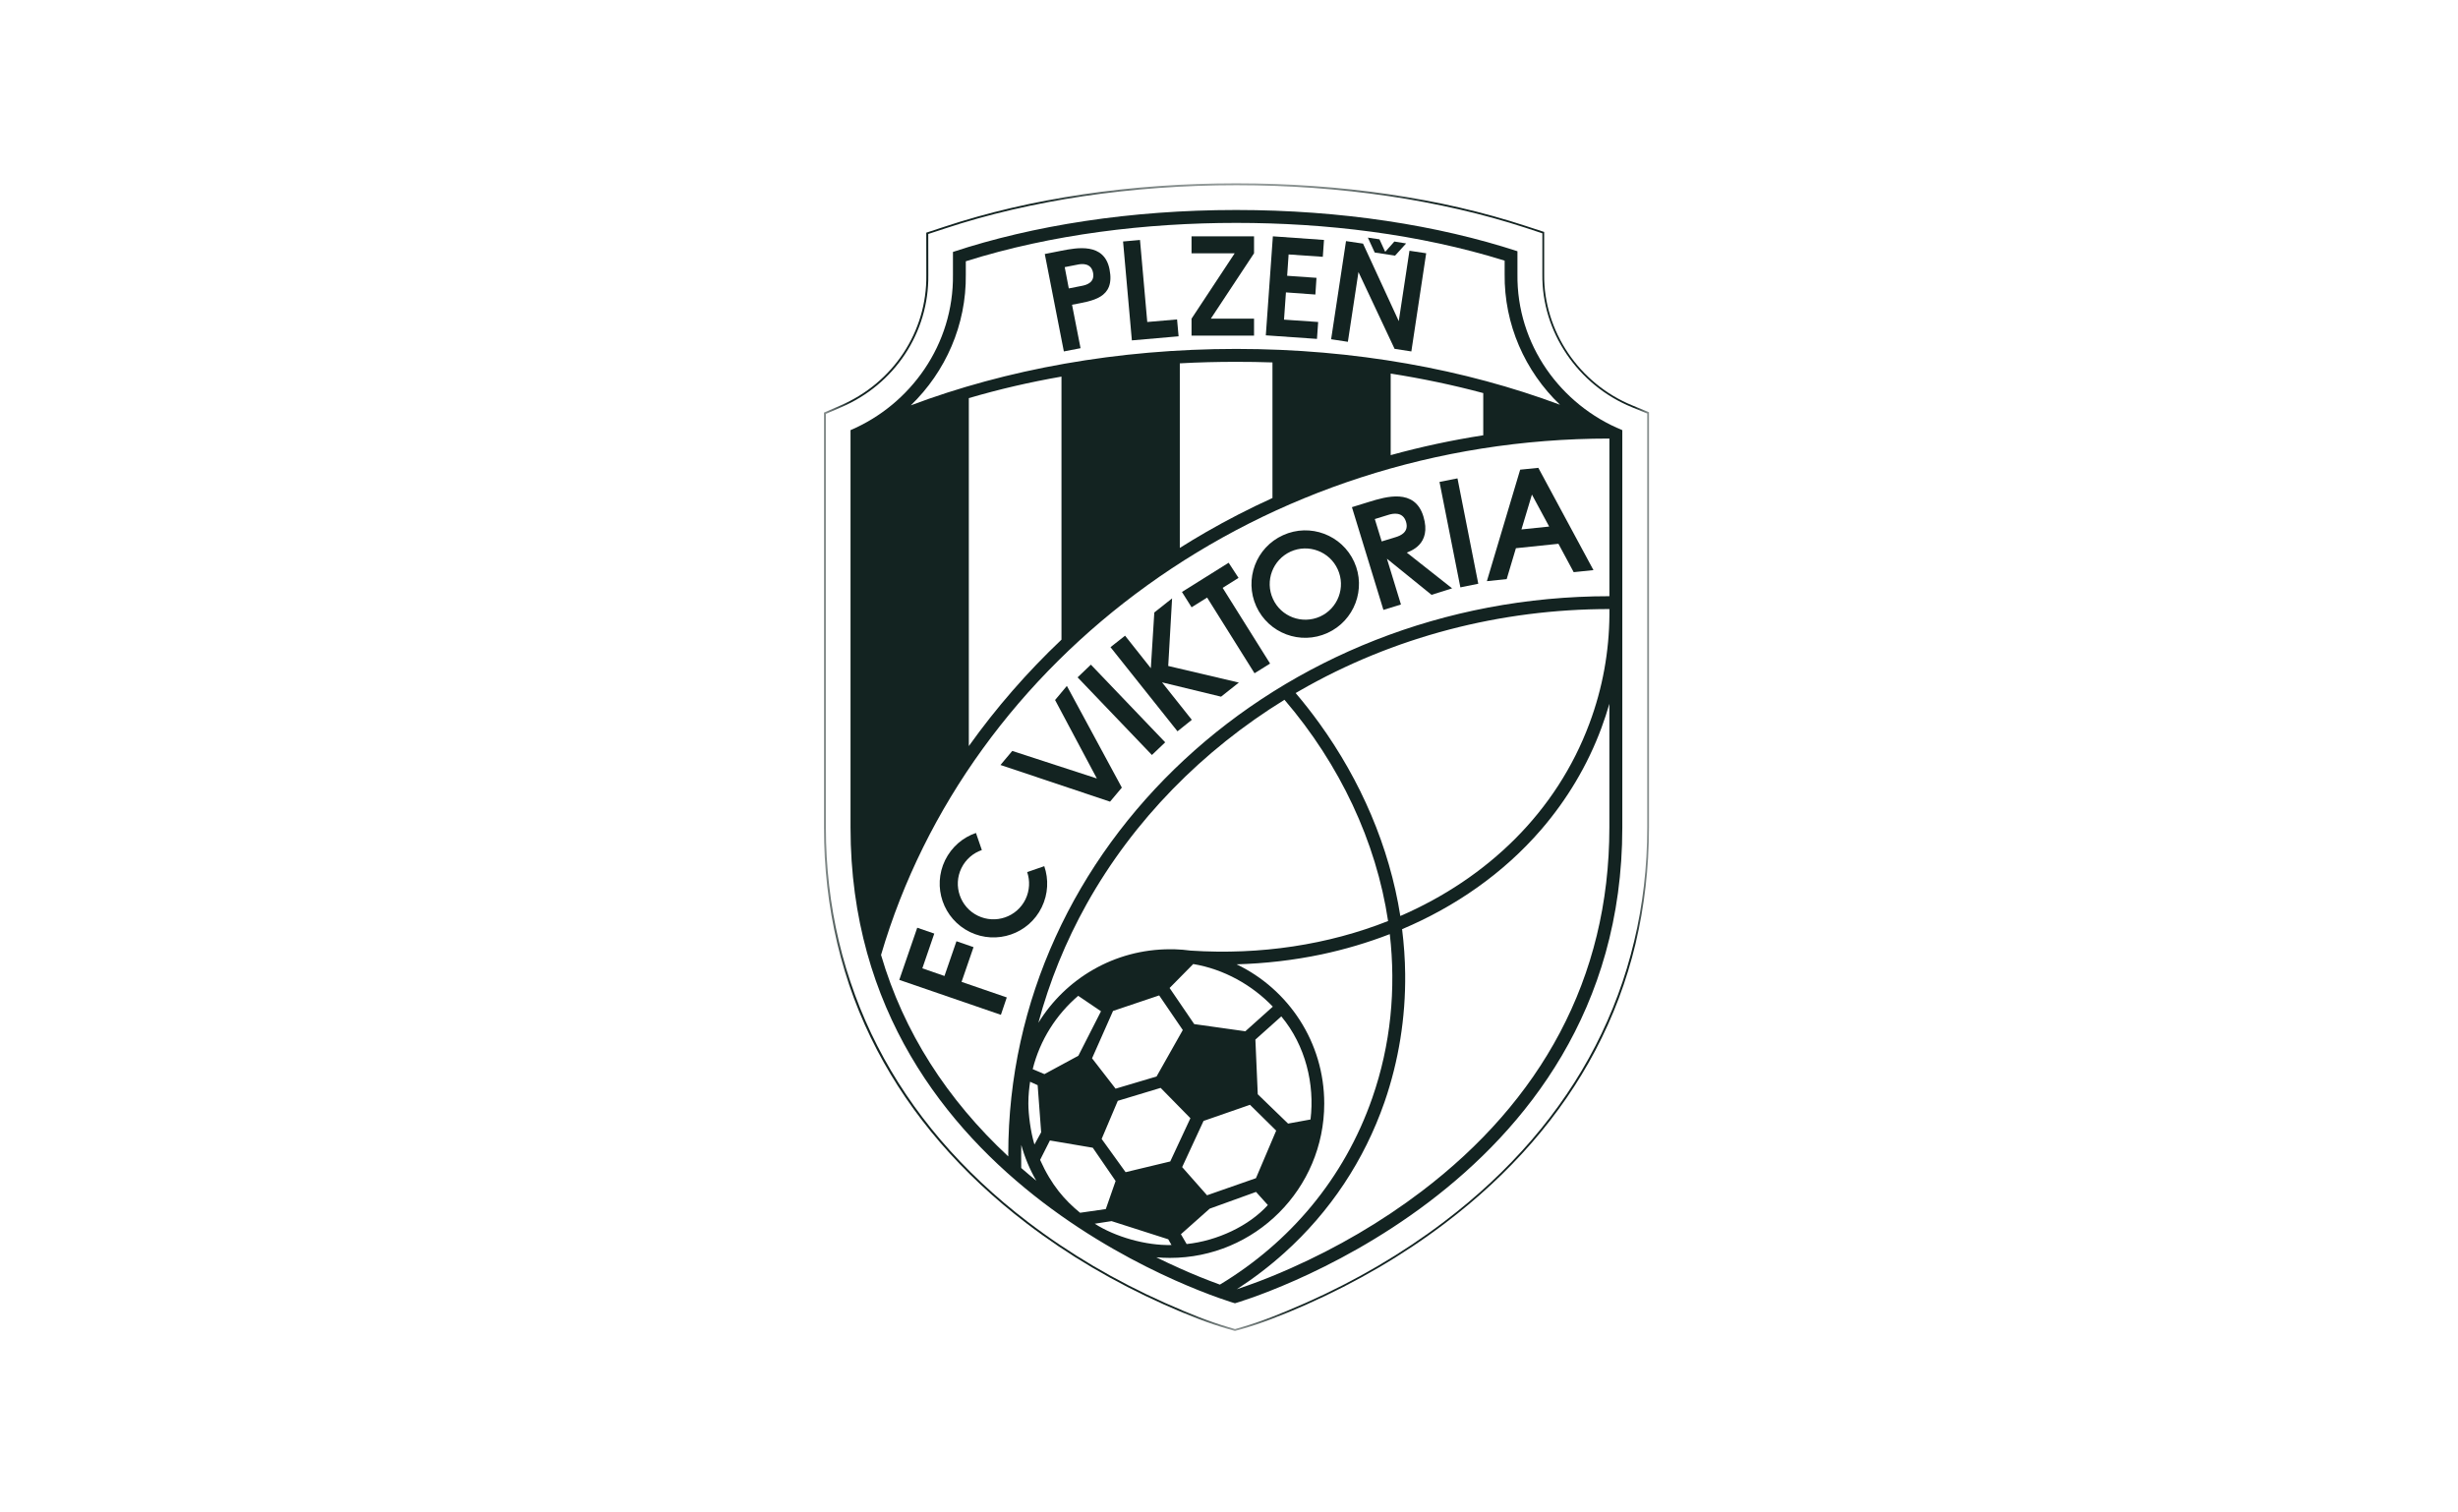 <svg width="91" height="56" viewBox="0 0 91 56" fill="none" xmlns="http://www.w3.org/2000/svg">
<g id="Group 34">
<g id="fcvp-outlines">
<g id="Group 6">
<g id="Group 3">
<mask id="mask0_2022_68178" style="mask-type:luminance" maskUnits="userSpaceOnUse" x="30" y="6" width="32" height="44">
<path id="Clip 2" fill-rule="evenodd" clip-rule="evenodd" d="M30.504 6.788H61.049V49.28H30.504V6.788Z" fill="white"/>
</mask>
<g mask="url(#mask0_2022_68178)">
<path id="Fill 1" fill-rule="evenodd" clip-rule="evenodd" d="M45.72 49.28L45.449 49.202C44.792 49.011 44.044 48.725 43.095 48.301C41.247 47.476 39.536 46.466 38.007 45.297C35.597 43.457 33.735 41.298 32.472 38.881C31.166 36.382 30.504 33.608 30.504 30.639V15.277L31.104 15.019C33.067 14.179 34.321 12.283 34.294 10.187L34.292 8.615L34.972 8.392C38.137 7.342 41.871 6.787 45.77 6.787C49.635 6.787 53.341 7.333 56.488 8.366L57.168 8.588V10.16C57.144 12.255 58.458 14.205 60.439 15.014L61.05 15.264V30.639C61.05 33.612 60.382 36.39 59.064 38.891C57.791 41.306 55.916 43.462 53.488 45.3C51.949 46.468 50.225 47.477 48.364 48.303C47.406 48.727 46.655 49.013 45.993 49.204L45.72 49.28ZM30.577 15.323V30.639C30.577 36.46 33.162 41.509 38.052 45.241C39.577 46.407 41.284 47.416 43.126 48.239C44.073 48.662 44.818 48.946 45.471 49.135L45.723 49.209L45.978 49.136C46.635 48.947 47.385 48.663 48.34 48.241C50.195 47.417 51.915 46.409 53.45 45.244C58.379 41.512 60.984 36.461 60.984 30.639V15.311L60.416 15.077C58.409 14.258 57.076 12.283 57.102 10.16V8.639L56.471 8.431C53.328 7.403 49.631 6.858 45.773 6.858C41.881 6.858 38.155 7.411 34.997 8.457L34.366 8.664L34.368 10.187C34.393 12.311 33.124 14.233 31.133 15.082L30.577 15.323Z" fill="#132321"/>
</g>
</g>
<path id="Fill 4" fill-rule="evenodd" clip-rule="evenodd" d="M56.179 10.149V9.302C53.243 8.342 49.648 7.775 45.767 7.775C41.85 7.775 38.229 8.352 35.28 9.328V10.172C35.312 12.748 33.716 14.975 31.488 15.926V30.639C31.488 44.148 45.72 48.255 45.72 48.255C45.72 48.255 60.061 44.148 60.061 30.639V15.926C57.782 14.998 56.145 12.757 56.179 10.149ZM35.756 10.167V9.674C38.943 8.669 42.443 8.253 45.769 8.253C49.069 8.253 52.536 8.662 55.705 9.651V10.144C55.682 12.009 56.459 13.746 57.753 14.986C54.242 13.675 50.145 12.919 45.769 12.919C41.365 12.919 37.244 13.682 33.721 15.008C35.007 13.763 35.779 12.026 35.756 10.167ZM54.913 14.554V16.117C53.756 16.296 52.612 16.541 51.486 16.852V13.832C52.639 14.013 53.785 14.252 54.913 14.554ZM47.109 13.419V18.439C46.266 18.822 45.441 19.246 44.637 19.709C44.315 19.896 43.995 20.088 43.679 20.287V13.453C44.38 13.413 45.078 13.397 45.767 13.397C46.211 13.397 46.66 13.403 47.109 13.419ZM39.298 13.944V23.684C38.032 24.884 36.883 26.201 35.868 27.624V14.741C36.992 14.41 38.139 14.146 39.298 13.944ZM37.808 43.246L37.806 42.816V42.741C37.806 42.626 37.808 42.508 37.81 42.392C37.94 42.86 38.127 43.306 38.365 43.716C38.176 43.562 37.99 43.405 37.808 43.246ZM41.383 40.759L42.969 40.28L44.071 41.403L43.325 43.004L41.672 43.401L40.785 42.17L41.383 40.759ZM40.43 39.185L41.207 37.431L42.915 36.856L43.789 38.138L42.818 39.858L41.301 40.309L40.43 39.185ZM46.498 43.623L44.687 44.256L43.766 43.213L44.558 41.503L46.277 40.906L47.247 41.862L46.498 43.623ZM46.938 44.618C46.242 45.392 45.06 45.944 43.932 46.062L43.72 45.698L44.785 44.752L46.501 44.132L46.938 44.618ZM46.565 40.516L46.477 38.492L47.437 37.633C48.338 38.714 48.677 40.158 48.518 41.45L47.687 41.602L46.565 40.516ZM46.105 38.184L44.212 37.918L43.301 36.581L44.176 35.694C45.312 35.883 46.361 36.475 47.122 37.272L46.105 38.184ZM44.08 35.197C43.886 35.17 43.687 35.154 43.489 35.148H43.48C43.425 35.147 43.37 35.147 43.315 35.147C41.253 35.147 39.448 36.237 38.443 37.87C38.851 36.344 39.451 34.867 40.233 33.467C41.973 30.358 44.529 27.775 47.554 25.91C49.605 28.305 50.948 31.157 51.39 34.102C49.175 34.978 46.669 35.367 44.08 35.197ZM39.917 36.871L40.761 37.443L39.923 39.09L38.667 39.77L38.233 39.586V39.584C38.501 38.51 39.102 37.568 39.917 36.871ZM38.416 40.18L38.546 41.924L38.297 42.377C38.151 41.897 38.072 41.246 38.072 40.859C38.072 40.52 38.106 40.271 38.136 40.053L38.416 40.18ZM39.983 44.901C39.427 44.445 38.93 43.892 38.507 42.946L38.87 42.227L40.457 42.496L41.302 43.727L40.939 44.767L39.994 44.903L39.983 44.901ZM41.152 45.213L43.25 45.885L43.372 46.098C42.428 46.123 41.286 45.796 40.53 45.309L41.152 45.213ZM45.163 47.564C44.665 47.383 44.172 47.184 43.689 46.966C43.394 46.834 43.099 46.697 42.809 46.553C42.974 46.567 43.143 46.575 43.313 46.575C46.468 46.575 49.026 44.015 49.026 40.859C49.026 38.588 47.702 36.626 45.781 35.705C46.837 35.675 47.888 35.555 48.927 35.337C49.787 35.154 50.633 34.904 51.453 34.587C51.686 36.616 51.492 38.678 50.804 40.654C49.761 43.651 47.741 46.008 45.163 47.564ZM59.582 30.639C59.582 36.248 57.031 40.769 52.626 44.114C51.141 45.242 49.498 46.197 47.796 46.953C47.268 47.188 46.736 47.405 46.195 47.595C46.061 47.642 45.926 47.691 45.789 47.736C46.408 47.335 46.997 46.886 47.548 46.39C49.244 44.865 50.505 42.965 51.255 40.811C51.783 39.286 52.041 37.673 52.022 36.059C52.017 35.505 51.976 34.949 51.908 34.404C53.872 33.573 55.654 32.343 57.059 30.715C58.02 29.599 58.775 28.334 59.287 26.955C59.397 26.659 59.495 26.361 59.582 26.059V30.639ZM59.584 22.593V22.759C59.575 24.116 59.335 25.473 58.843 26.789C57.624 30.063 55.068 32.517 51.843 33.916C51.437 31.341 50.372 28.895 48.843 26.777C48.566 26.395 48.275 26.021 47.968 25.661C48.013 25.634 48.058 25.608 48.104 25.582C51.596 23.57 55.56 22.551 59.584 22.551V22.593ZM59.583 22.075C47.293 22.075 37.328 31.329 37.328 42.741V42.817C35.067 40.712 33.456 38.219 32.618 35.358C35.85 24.342 46.699 16.238 59.583 16.238V22.075Z" fill="#132321"/>
</g>
<path id="Fill 7" fill-rule="evenodd" clip-rule="evenodd" d="M50.293 10.072L51.63 12.916L52.251 13.012L52.8 9.377L52.181 9.284L51.785 11.89L50.462 9.02L49.832 8.927L49.281 12.561L49.901 12.656L50.293 10.072Z" fill="#132321"/>
<path id="Fill 8" fill-rule="evenodd" clip-rule="evenodd" d="M50.895 9.35L51.648 9.465L52.057 9.014L51.622 8.943L51.283 9.325L51.07 8.861L50.641 8.798L50.895 9.35Z" fill="#132321"/>
<path id="Fill 9" fill-rule="evenodd" clip-rule="evenodd" d="M39.292 9.284L38.68 9.405L39.386 13.012C39.584 12.974 39.809 12.932 40.004 12.892C39.91 12.414 39.781 11.763 39.689 11.283C40.429 11.139 41.292 11.057 41.077 9.972C40.882 8.972 39.865 9.173 39.292 9.284ZM40.068 10.581L39.569 10.679L39.418 9.891L39.913 9.794C40.049 9.767 40.395 9.728 40.467 10.095C40.539 10.457 40.229 10.549 40.068 10.581Z" fill="#132321"/>
<path id="Fill 11" fill-rule="evenodd" clip-rule="evenodd" d="M46.427 11.799H44.827L46.427 9.378V8.75H44.113V9.378H45.711L44.113 11.799V12.427H46.427V11.799Z" fill="#132321"/>
<path id="Fill 12" fill-rule="evenodd" clip-rule="evenodd" d="M48.801 11.922L47.537 11.835L47.608 10.826L48.698 10.905L48.739 10.287L47.653 10.211L47.707 9.421L48.973 9.509L49.017 8.884L47.124 8.75L46.863 12.416L48.757 12.548L48.801 11.922Z" fill="#132321"/>
<path id="Fill 13" fill-rule="evenodd" clip-rule="evenodd" d="M42.474 11.922L42.205 8.885L41.578 8.941L41.904 12.603L43.634 12.452L43.577 11.827L42.474 11.922Z" fill="#132321"/>
<path id="Fill 14" fill-rule="evenodd" clip-rule="evenodd" d="M43.138 27.485L40.386 24.609L39.895 25.08L42.646 27.954L43.138 27.485Z" fill="#132321"/>
<path id="Fill 15" fill-rule="evenodd" clip-rule="evenodd" d="M40.608 28.824L37.476 27.804L37.039 28.324L41.096 29.682L41.533 29.162L39.498 25.397L39.061 25.919L40.608 28.824Z" fill="#132321"/>
<path id="Fill 16" fill-rule="evenodd" clip-rule="evenodd" d="M44.69 22.126L46.445 24.928L47.021 24.569L45.265 21.766L45.853 21.397L45.487 20.836L43.758 21.918L44.115 22.485L44.69 22.126Z" fill="#132321"/>
<path id="Fill 17" fill-rule="evenodd" clip-rule="evenodd" d="M38.028 32.29C38.136 32.608 38.124 32.97 37.965 33.299C37.645 33.952 36.856 34.225 36.2 33.905C35.548 33.588 35.275 32.796 35.593 32.144C35.754 31.815 36.031 31.583 36.35 31.474L36.132 30.841C35.649 31.005 35.234 31.355 34.99 31.849C34.509 32.836 34.92 34.025 35.908 34.508C36.896 34.988 38.086 34.58 38.567 33.593C38.807 33.098 38.827 32.554 38.661 32.071L38.028 32.29Z" fill="#132321"/>
<path id="Fill 19" fill-rule="evenodd" clip-rule="evenodd" d="M44.123 26.652L43.021 25.265L45.206 25.795L45.865 25.273L43.25 24.658L43.393 22.156L42.735 22.677L42.606 24.741L41.652 23.537L41.113 23.962L43.593 27.077L44.123 26.652Z" fill="#132321"/>
<path id="Fill 20" fill-rule="evenodd" clip-rule="evenodd" d="M36.042 35.069L35.41 34.85L34.966 36.137L34.147 35.853L34.589 34.567L33.958 34.35L33.293 36.281L37.055 37.575L37.273 36.931L35.599 36.355L36.042 35.069Z" fill="#132321"/>
<path id="Fill 21" fill-rule="evenodd" clip-rule="evenodd" d="M56.122 20.298L57.696 20.134L58.261 21.185L58.993 21.109L56.952 17.322L56.28 17.39L55.047 21.518L55.78 21.443L56.122 20.298ZM56.715 18.312L57.353 19.496L56.327 19.603L56.715 18.312Z" fill="#132321"/>
<path id="Fill 22" fill-rule="evenodd" clip-rule="evenodd" d="M49.146 23.436C50.142 22.984 50.588 21.803 50.135 20.804C49.68 19.805 48.502 19.36 47.501 19.816C46.501 20.268 46.056 21.447 46.509 22.449C46.964 23.449 48.144 23.893 49.146 23.436ZM47.779 20.424C48.441 20.124 49.226 20.418 49.526 21.082C49.828 21.744 49.534 22.527 48.872 22.828C48.207 23.127 47.423 22.834 47.125 22.171C46.823 21.506 47.12 20.727 47.779 20.424Z" fill="#132321"/>
<path id="Fill 24" fill-rule="evenodd" clip-rule="evenodd" d="M54.729 21.614L53.959 17.712L53.293 17.844L54.066 21.748L54.729 21.614Z" fill="#132321"/>
<path id="Fill 25" fill-rule="evenodd" clip-rule="evenodd" d="M51.866 22.382C51.713 21.878 51.501 21.193 51.347 20.687L52.998 22.024L53.76 21.784L52.083 20.461C52.179 20.411 53.02 20.175 52.696 19.117C52.374 18.067 51.304 18.393 50.699 18.578L50.051 18.778L51.217 22.582C51.423 22.517 51.66 22.448 51.866 22.382ZM50.898 19.218L51.421 19.057C51.565 19.015 51.935 18.933 52.054 19.319C52.171 19.701 51.848 19.834 51.678 19.886L51.153 20.047L50.898 19.218Z" fill="#132321"/>
</g>
</g>
</svg>
